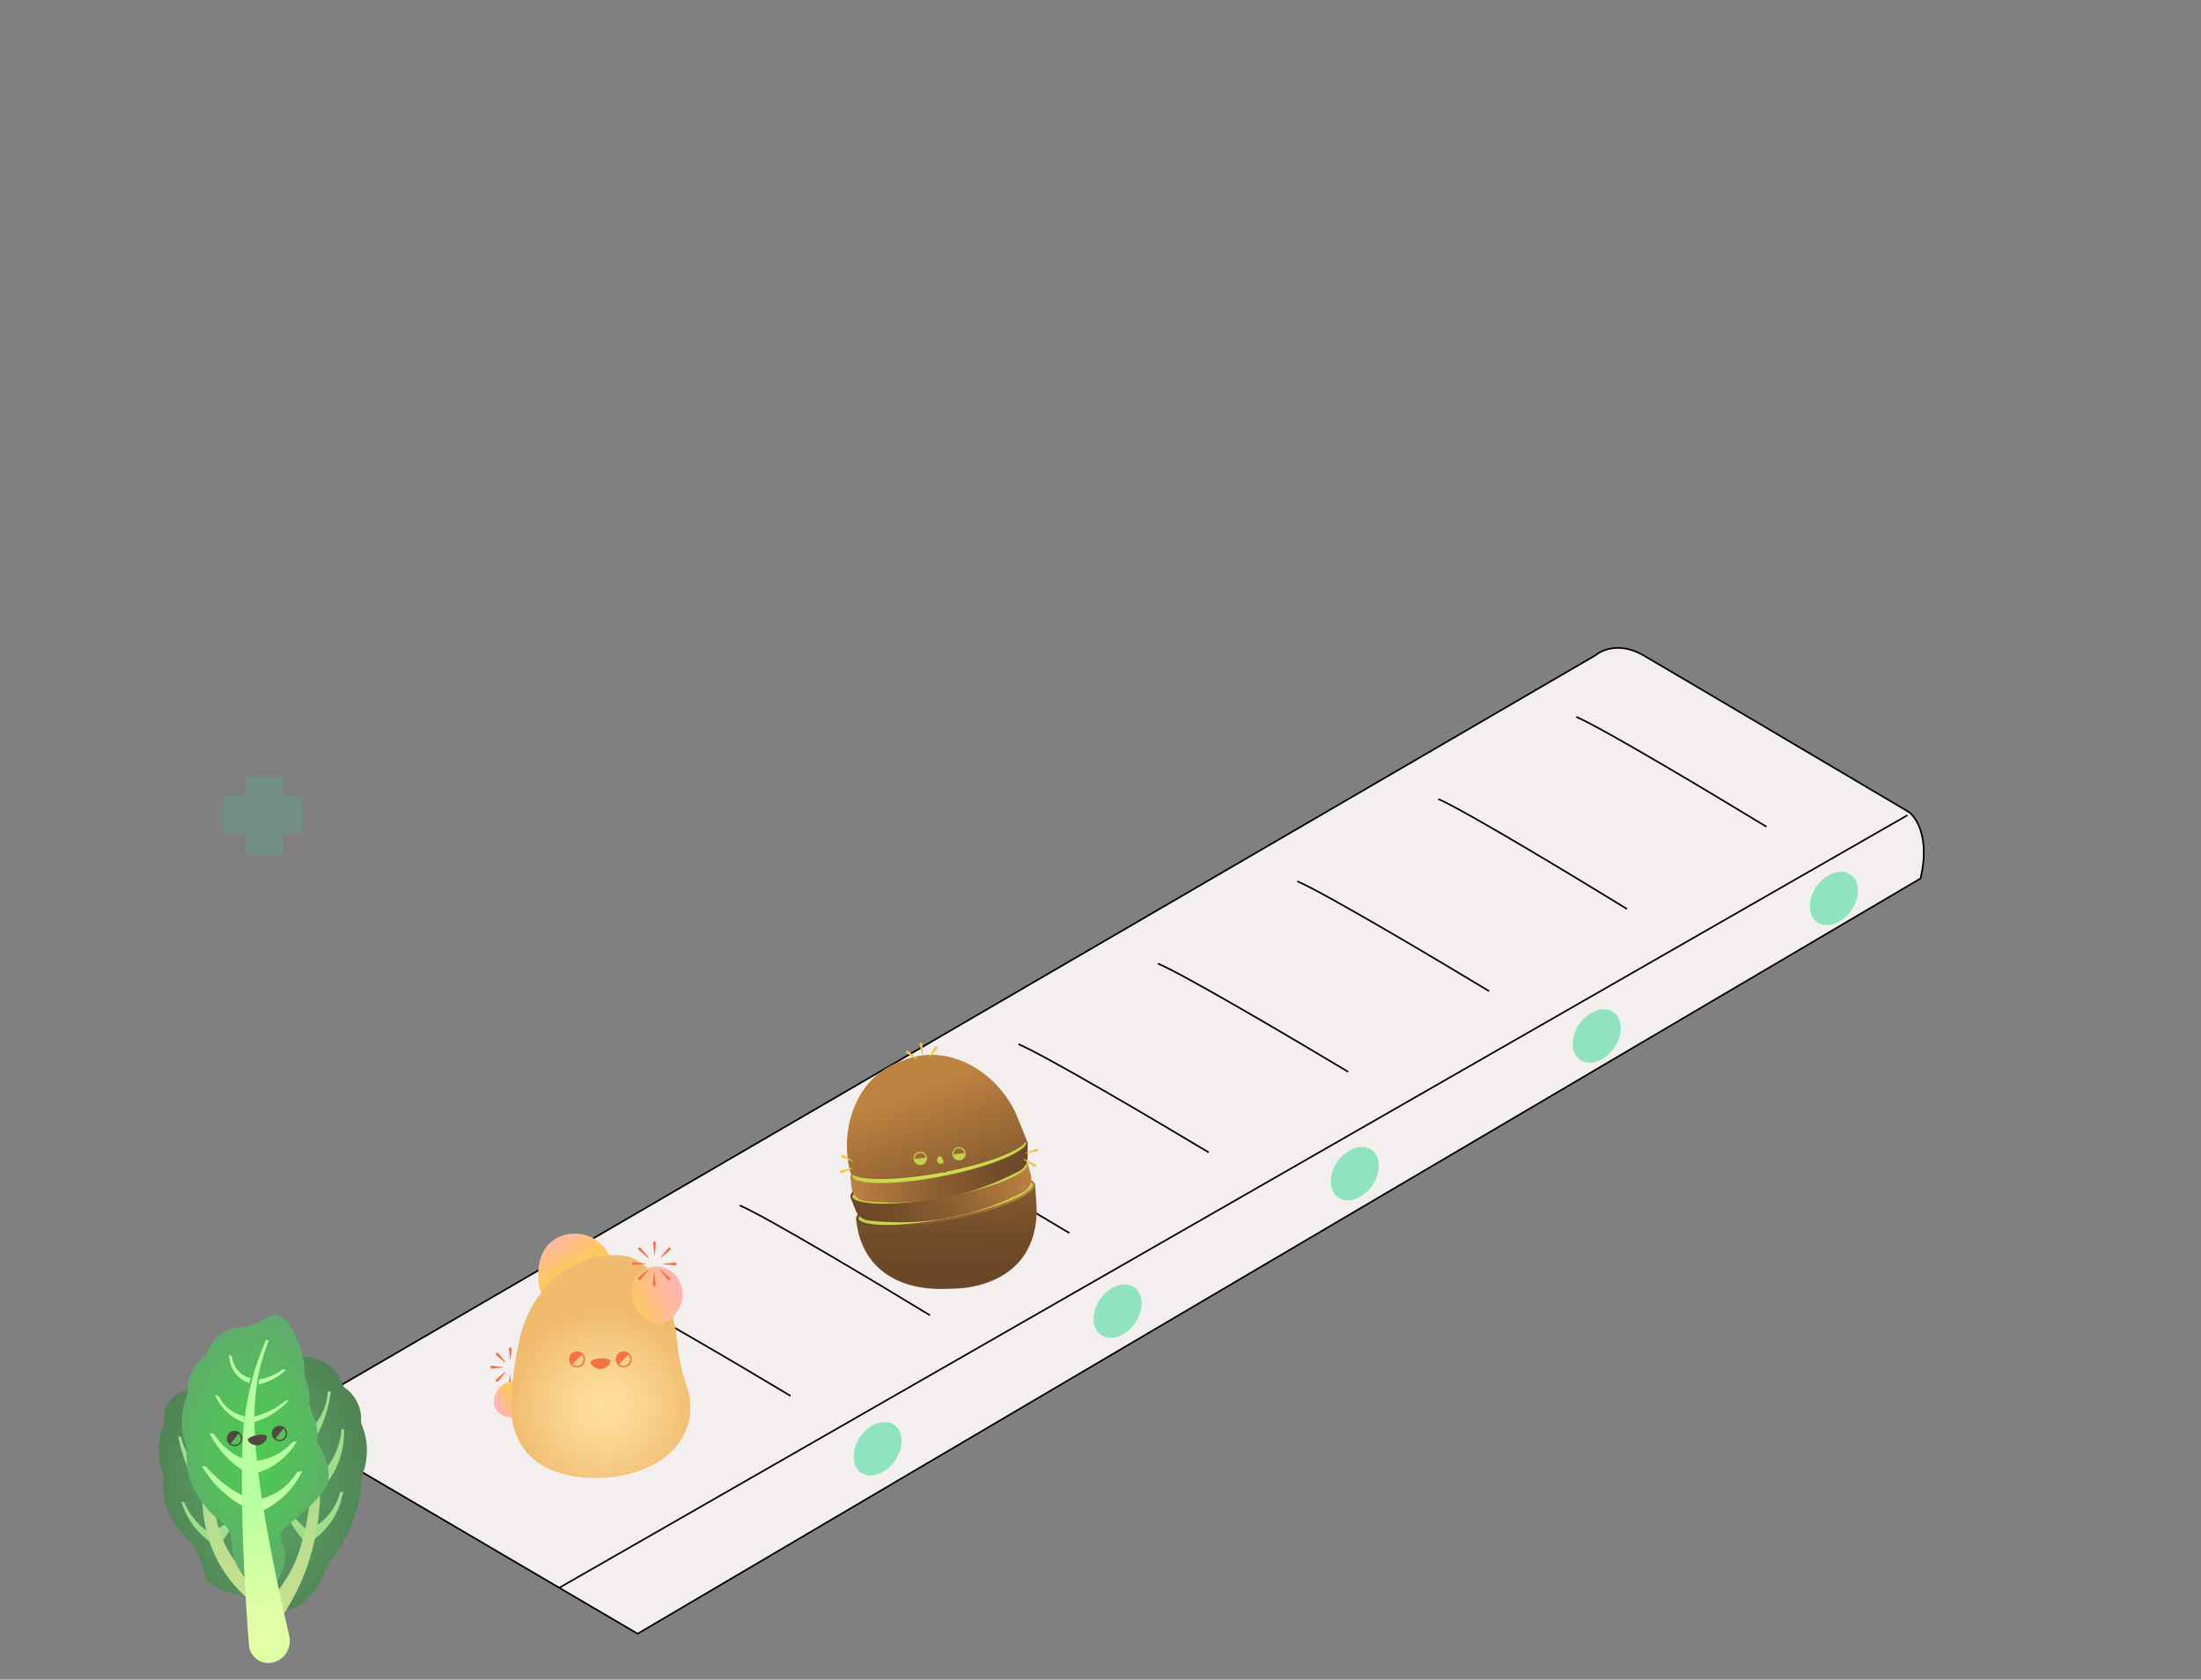 <svg width="1342" height="1024" viewBox="0 0 1342 1024" fill="none" xmlns="http://www.w3.org/2000/svg">
<rect x="0" y="0" width="1342" height="1024" fill="#808080" stroke="none"/>
<path d="M972.922 399.431L169 867.129L388.777 996L1171.01 535.542C1176.79 511.216 1168.6 498.377 1163.78 494.998C1115.58 466.487 1015.72 407.457 1001.84 399.431C987.959 391.406 976.778 396.087 972.922 399.431Z" fill="#F4EFEF" stroke="black" stroke-linejoin="round"/>
<path d="M366 785C382.24 791.859 450.1 831.858 482 851" stroke="black"/>
<path d="M451 734.857C467.24 741.82 535.1 782.425 567 801.857" stroke="black"/>
<path d="M536 685.715C552.24 692.574 620.1 732.573 652 751.715" stroke="black"/>
<path d="M621 636.57C637.24 643.429 705.1 683.428 737 702.57" stroke="black"/>
<path d="M706 587.428C722.24 594.287 790.1 634.286 822 653.428" stroke="black"/>
<path d="M791 537.285C807.38 544.248 875.825 584.853 908 604.285" stroke="black"/>
<path d="M877 487.143C893.1 494.105 960.375 534.711 992 554.143" stroke="black"/>
<path d="M961 437C977.24 443.963 1045.1 484.568 1077 504" stroke="black"/>
<path d="M341.037 967.974L1163 497" stroke="black"/>
<ellipse cx="535.093" cy="883.231" rx="17.727" ry="12.866" transform="rotate(-54.894 535.093 883.231)" fill="#8FE3C1"/>
<ellipse cx="826.042" cy="715.487" rx="17.727" ry="12.866" transform="rotate(-54.894 826.042 715.487)" fill="#8FE3C1"/>
<ellipse cx="973.554" cy="631.608" rx="17.727" ry="12.866" transform="rotate(-54.894 973.554 631.608)" fill="#8FE3C1"/>
<ellipse cx="1118.17" cy="547.729" rx="17.727" ry="12.866" transform="rotate(-54.894 1118.17 547.729)" fill="#8FE3C1"/>
<ellipse cx="681.423" cy="799.365" rx="17.727" ry="12.866" transform="rotate(-54.894 681.423 799.365)" fill="#8FE3C1"/>
<path d="M223.564 880.848C223.073 875.129 221.466 870.564 220.09 867.491C220.297 865.343 220.445 860.8 218.22 855.737C215.666 849.923 211.462 846.779 209.672 845.586C206.247 836.316 201.619 832.52 198.05 830.762C196.12 829.811 189.706 825.889 182.958 827.422C170.393 830.278 171.108 848.362 159.245 854.596C153.199 857.772 143.072 858.298 125.078 847.653C115.424 845.488 106.196 848.916 102.21 855.737C99.497 860.379 99.975 865.294 100.339 867.491C98.964 870.561 97.36 875.129 96.865 880.848C96.118 889.532 98.318 896.416 99.802 900.079C98.564 913.844 102.378 922.191 104.796 926.254C110.477 935.797 117.295 941.531 117.295 941.531C118.677 943.734 120.649 947.225 122.295 951.807C124.172 957.032 123.871 958.79 125.351 961.53C128.545 967.442 135.492 969.502 139.517 970.695C151.616 974.28 156.536 969.032 164.238 973.751C169.442 976.94 168.666 980.235 172.849 981.249C181.807 983.421 191.84 969.863 192.847 968.474C196.766 963.06 198.45 957.706 199.236 954.309C204.072 948.734 210.949 939.397 215.623 926.257C219.311 915.896 220.382 906.668 220.617 900.083C222.111 896.416 224.312 889.532 223.564 880.848Z" fill="url(#paint0_radial_5199_11316)"/>
<path d="M135.079 940.142C138.395 935.794 141.946 930.307 145.016 923.619C146.349 920.714 147.441 917.914 148.332 915.279C147.732 915.493 147.132 915.707 146.532 915.925C146.227 916.753 145.851 917.655 145.395 918.602C144.928 919.57 144.388 920.57 143.753 921.577C140.268 927.1 135.573 930.423 132.029 932.366C133.043 934.959 134.061 937.549 135.079 940.142Z" fill="url(#paint1_radial_5199_11316)"/>
<path d="M129.8 941.252C125.382 938.277 118.589 932.733 113.877 923.621C112.347 920.664 111.294 917.829 110.561 915.281C111.161 915.495 111.761 915.709 112.361 915.927C113.684 919.053 116.014 923.513 120.077 927.923C123.021 931.116 126.011 933.347 128.411 934.867C128.874 936.993 129.337 939.123 129.8 941.252Z" fill="url(#paint2_radial_5199_11316)"/>
<path d="M124.246 913.479C120.442 907.806 116.214 900.294 112.856 890.982C110.842 885.396 109.508 880.182 108.617 875.564C109.217 875.778 109.817 875.992 110.417 876.21C111.593 880.41 113.453 885.627 116.467 891.262C119.39 896.725 122.586 901.058 125.355 904.314C124.987 907.367 124.615 910.423 124.246 913.479Z" fill="url(#paint3_radial_5199_11316)"/>
<path d="M185.354 939.586C181.48 935.074 177.164 929.056 173.599 921.397C172.245 918.488 171.157 915.688 170.283 913.057C170.883 913.271 171.483 913.485 172.083 913.702C172.389 914.53 172.764 915.432 173.22 916.379C173.22 916.379 173.929 917.846 174.862 919.355C176.059 921.281 180.431 926.411 187.018 932.642C186.467 934.958 185.909 937.27 185.354 939.586Z" fill="url(#paint4_radial_5199_11316)"/>
<path d="M192.3 876.817C195.261 871.568 198.342 864.73 200.29 856.407C200.964 853.523 201.43 850.779 201.743 848.211C201.093 848.302 200.448 848.397 199.799 848.488C199.728 850.26 199.507 852.239 199.023 854.365C197.416 861.432 193.739 866.449 191.188 869.319C191.559 871.817 191.928 874.315 192.3 876.817Z" fill="url(#paint5_radial_5199_11316)"/>
<path d="M195.632 908.478C198.583 905.366 202.815 900.135 205.91 892.647C209.587 883.749 209.938 875.823 209.798 871.262C209.244 871.353 208.686 871.448 208.131 871.539C207.861 875.212 206.952 881.156 203.685 887.647C201.026 892.938 197.762 896.678 195.352 899.036C195.446 902.184 195.538 905.331 195.632 908.478Z" fill="url(#paint6_radial_5199_11316)"/>
<path d="M189.797 939.587C193.457 937.145 200.138 931.945 204.798 922.921C207.556 917.577 208.721 912.612 209.244 909.033C208.594 909.31 207.949 909.588 207.3 909.865C206.643 912.521 205.387 916.24 202.854 920.142C199.029 926.036 194.239 929.348 191.464 930.973C190.909 933.846 190.355 936.717 189.797 939.587Z" fill="url(#paint7_radial_5199_11316)"/>
<path d="M189.798 906.813C190.149 898.143 189.644 891.989 188.966 883.761C187.57 866.81 184.864 852.927 182.576 843.211C182.948 842.38 183.317 841.544 183.689 840.713C191.549 863.502 206.508 917.974 181.19 969.586C177.474 977.161 173.225 983.993 168.691 990.14C166.839 985.88 164.989 981.621 163.137 977.365C164.916 975.491 167.13 973.004 169.663 969.579C169.663 969.579 174.344 963.351 178.085 956.187C182.412 947.903 188.001 930.296 189.798 906.813Z" fill="url(#paint8_radial_5199_11316)"/>
<path d="M141.19 859.873C139.432 858.946 137.671 858.02 135.913 857.094C132.853 863.49 109.683 913.871 135.081 955.694C141.155 965.694 148.777 973.181 156.191 978.746C155.637 973.746 155.079 968.746 154.525 963.747C148.528 958.726 144.264 953.505 141.19 948.747C118.175 913.155 137.997 867.016 141.19 859.873Z" fill="url(#paint9_radial_5199_11316)"/>
<path d="M153.409 965.694C152.777 965.694 152.174 965.428 151.753 964.951C145.496 957.937 142.036 950.772 141.475 943.65C141.408 942.822 141.384 942.007 141.359 941.222C141.275 938.639 141.198 936.201 139.762 933.369C138.373 930.625 136.538 929.166 134.211 927.317C133.587 926.818 132.937 926.303 132.257 925.731C131.966 925.489 125.081 919.643 119.277 909.889C114.933 902.591 113.091 893.272 113.933 882.911C111.47 876.61 110.47 869.789 111.038 863.154C111.438 858.494 112.592 853.94 114.463 849.61C114.238 846.547 114.47 842.102 116.561 837.341C118.898 832.025 122.498 828.636 125.312 826.646C128.235 819.074 132.429 813.903 137.783 811.264C140.573 809.889 142.703 809.682 144.956 809.461C147.054 809.254 149.433 809.022 153.167 807.805C157.279 806.464 159.578 805.068 161.423 803.949C163.269 802.826 164.866 801.857 167.094 801.857C167.557 801.857 168.024 801.9 168.522 801.984C176.372 803.328 180.246 813.79 182.561 820.043C184.898 826.351 186.011 833.028 185.877 839.895C186.871 842.042 187.614 844.295 188.092 846.596C188.878 850.393 188.937 854.27 188.274 858.136C189.881 860.435 191.144 862.933 192.029 865.575C193.495 869.947 193.895 874.687 193.201 879.35C196.997 884.686 202.292 894.479 199.692 905.012C199.633 905.254 199.531 905.486 199.394 905.696C195.573 911.538 191.236 916.503 186.495 920.457C183.6 922.875 181.33 924.84 176.81 928.759C172.55 932.45 172.119 932.903 171.813 933.566C170.894 935.562 171.322 937.271 172.224 940.362C172.814 942.379 173.48 944.667 173.677 947.478C174.038 952.649 172.631 958.028 169.498 963.463C169.133 964.098 168.476 964.512 167.747 964.568L153.581 965.68C153.528 965.691 153.469 965.694 153.409 965.694Z" fill="url(#paint10_radial_5199_11316)"/>
<path d="M140.104 862.413C143.311 864.989 146.487 866.417 148.785 867.22C148.873 865.929 148.964 864.638 149.052 863.347C147.15 862.978 144.009 862.115 140.77 859.873C136.563 856.964 134.458 853.301 133.556 851.459C132.756 851.059 131.952 850.659 131.152 850.256C132.247 852.975 134.753 858.115 140.104 862.413Z" fill="url(#paint11_radial_5199_11316)"/>
<path d="M157.602 843.983C160.033 843.492 163.419 842.527 167.086 840.509C170.276 838.755 172.655 836.769 174.301 835.166C173.676 835.032 173.055 834.899 172.431 834.766C171.037 835.85 169.262 837.039 167.086 838.106C163.595 839.815 160.374 840.565 158.005 840.909C157.868 841.934 157.735 842.958 157.602 843.983Z" fill="url(#paint12_radial_5199_11316)"/>
<path d="M156.533 890.462C156.712 892.956 156.891 895.447 157.067 897.942C160.379 896.868 165.411 894.798 170.559 890.728C176.033 886.402 179.31 881.658 181.11 878.574C180.177 878.795 179.24 879.02 178.306 879.241C176.057 881.76 171.832 885.777 165.351 888.321C162.011 889.637 158.951 890.212 156.533 890.462Z" fill="url(#paint13_radial_5199_11316)"/>
<path d="M155.199 863.618C155.066 864.776 154.932 865.934 154.799 867.091C157.318 866.355 160.248 865.263 163.347 863.618C169.428 860.39 173.646 856.362 176.302 853.334C175.544 853.555 174.789 853.78 174.032 854.001C171.277 856.274 167.466 858.923 162.543 861.078C159.901 862.239 157.413 863.046 155.199 863.618Z" fill="url(#paint14_radial_5199_11316)"/>
<path d="M181.217 897.433C179.385 900.458 175.62 905.721 168.967 909.699C165.234 911.934 161.7 913.099 159.016 913.741C159.258 916.219 159.496 918.699 159.738 921.176C163.132 919.604 167.539 917.11 171.985 913.18C178.613 907.317 182.287 900.935 184.231 896.826C183.228 897.03 182.221 897.233 181.217 897.433Z" fill="url(#paint15_radial_5199_11316)"/>
<path d="M144.111 837.973C147.027 841.331 150.49 842.667 152.125 843.183C152.392 842.204 152.658 841.225 152.925 840.247C151.532 839.92 148.535 839.015 145.848 836.373C142.153 832.745 141.563 828.317 141.44 827.022C140.907 826.577 140.37 826.131 139.837 825.686C139.791 827.138 139.773 832.98 144.111 837.973Z" fill="url(#paint16_radial_5199_11316)"/>
<path d="M151.191 898.342C150.833 895.58 150.479 892.823 150.121 890.061C147.721 889.205 144.84 887.91 141.84 885.921C135.903 881.984 132.323 877.199 130.351 874.034C129.506 873.988 128.66 873.946 127.814 873.9C130.067 878.29 133.871 884.377 140.103 890.195C144.036 893.865 147.931 896.486 151.191 898.342Z" fill="url(#paint17_radial_5199_11316)"/>
<path d="M153.195 914.233C149.598 912.717 145.482 910.654 141.173 907.822C134.19 903.23 129.085 898.184 125.544 894.065C124.744 894.019 123.941 893.977 123.141 893.932C125.962 898.703 130.811 905.549 138.636 911.829C144.149 916.254 149.514 919.089 153.728 920.91C153.549 918.685 153.374 916.461 153.195 914.233Z" fill="url(#paint18_radial_5199_11316)"/>
<path d="M155.08 865.709C154.936 849.769 158.006 836.106 158.006 836.106C159.841 827.934 162.196 821.45 163.884 817.275L162.28 816.875C160.648 820.513 158.294 826.127 156.002 833.169C156.002 833.169 151.199 847.934 148.971 865.435C146.725 883.066 146.532 934.057 151.774 1002.82C152.276 1009.38 158.003 1014.41 164.554 1013.81C164.729 1013.79 164.905 1013.77 165.08 1013.75C165.256 1013.73 165.435 1013.7 165.607 1013.68C173.221 1012.43 178.099 1004.86 176.355 997.34C157.269 915.146 155.213 880.659 155.08 865.709Z" fill="url(#paint19_radial_5199_11316)"/>
<path d="M151.118 877.704C150.963 879.22 154.869 882.114 158.585 880.851C161.367 879.904 163.315 876.876 162.62 875.616C161.399 873.409 151.356 875.381 151.118 877.704Z" fill="#534741"/>
<path d="M145.98 873.321C143.948 871.697 140.983 872.03 139.359 874.062C137.734 876.093 138.067 879.058 140.099 880.682C142.131 882.307 145.096 881.974 146.72 879.942C148.345 877.911 148.015 874.946 145.98 873.321ZM146.043 879.402C144.717 881.061 142.299 881.328 140.643 880.005L145.44 874.002C147.099 875.325 147.37 877.742 146.043 879.402Z" fill="#534741"/>
<path d="M173.373 870.263C171.341 868.638 168.376 868.972 166.751 871.003C165.126 873.035 165.46 875.999 167.491 877.624C169.523 879.248 172.488 878.915 174.113 876.884C175.738 874.849 175.404 871.887 173.373 870.263ZM173.436 876.34C172.109 877.999 169.692 878.266 168.035 876.943L172.832 870.94C174.488 872.266 174.759 874.684 173.436 876.34Z" fill="#534741"/>
<path d="M312.027 822.458L311.273 829.027C311.266 829.09 311.207 829.139 311.144 829.128C311.088 829.121 311.046 829.079 311.043 829.027L310.285 822.454C310.229 821.97 310.575 821.531 311.057 821.475C311.539 821.419 311.975 821.766 312.031 822.251C312.034 822.321 312.034 822.391 312.027 822.458Z" fill="#F37343"/>
<path d="M319.709 826.253L314.574 830.382C314.511 830.431 314.42 830.42 314.371 830.361C314.329 830.308 314.329 830.231 314.371 830.178L318.477 825.013C318.781 824.631 319.332 824.571 319.713 824.876C320.093 825.182 320.153 825.737 319.849 826.119C319.804 826.165 319.755 826.214 319.709 826.253Z" fill="#F37343"/>
<path d="M303.838 825.009L308.035 830.083C308.132 830.199 308.115 830.374 308 830.469C307.898 830.553 307.748 830.553 307.651 830.469L302.606 826.249C302.232 825.936 302.183 825.382 302.49 825.006C302.801 824.63 303.353 824.581 303.726 824.89C303.768 824.932 303.807 824.971 303.838 825.009Z" fill="#F37343"/>
<path d="M299.98 832.646L306.516 833.408C306.578 833.415 306.627 833.474 306.617 833.538C306.61 833.594 306.568 833.636 306.516 833.639L299.98 834.401C299.498 834.458 299.062 834.11 299.006 833.625C298.95 833.141 299.296 832.702 299.777 832.646C299.844 832.639 299.914 832.639 299.98 832.646Z" fill="#F37343"/>
<path d="M302.517 840.882L307.562 836.662C307.677 836.563 307.852 836.581 307.946 836.697C308.03 836.799 308.03 836.95 307.946 837.048L303.75 842.121C303.439 842.497 302.887 842.546 302.514 842.237C302.14 841.924 302.091 841.37 302.399 840.994C302.437 840.955 302.479 840.913 302.517 840.882Z" fill="#F37343"/>
<path d="M310.111 844.766L310.868 838.193C310.875 838.13 310.935 838.081 310.997 838.091C311.053 838.098 311.095 838.14 311.099 838.193L311.856 844.766C311.912 845.25 311.567 845.689 311.085 845.745C310.603 845.801 310.167 845.454 310.111 844.969C310.104 844.899 310.104 844.829 310.111 844.766Z" fill="#F37343"/>
<path d="M318.303 842.21L314.107 837.137C314.009 837.021 314.026 836.845 314.141 836.751C314.243 836.666 314.393 836.666 314.491 836.751L319.535 840.971C319.909 841.283 319.958 841.838 319.651 842.214C319.34 842.589 318.788 842.639 318.415 842.33C318.376 842.291 318.334 842.249 318.303 842.21Z" fill="#F37343"/>
<path d="M322.164 834.574L315.628 833.812C315.565 833.805 315.516 833.745 315.527 833.682C315.534 833.626 315.576 833.584 315.628 833.58L322.164 832.818C322.645 832.762 323.082 833.11 323.138 833.594C323.194 834.079 322.848 834.518 322.366 834.574C322.296 834.584 322.227 834.581 322.164 834.574Z" fill="#F37343"/>
<path d="M319.921 862.43C320.343 861.521 322.927 855.689 320.148 849.398C318.151 844.883 314.541 842.723 313.295 842.053C312.136 842.116 308.03 842.474 304.797 845.76C302.105 848.495 299.787 853.502 301.801 858.098C304.364 863.94 311.786 864.228 312.802 864.252C316.081 864.326 318.615 863.157 319.921 862.43Z" fill="url(#paint20_linear_5199_11316)"/>
<path d="M330.595 790.027C329.457 787.275 327.875 782.426 328.151 776.335C328.315 772.704 328.748 763.211 336.181 757.025C343.369 751.038 354.297 750.487 362.365 755.269C369.096 759.261 371.708 765.7 372.49 767.908C369.519 771.763 364.467 777.314 356.779 781.952C346.138 788.377 335.964 789.715 330.595 790.027Z" fill="url(#paint21_linear_5199_11316)"/>
<path d="M384.786 898.223C368.803 902.668 348.627 902.068 334.068 895.193C316.333 886.82 311.375 870.224 311.438 855.569C312.245 840.813 314.381 826.197 317.935 811.669C322.558 796.962 330.944 782.658 347.133 773.038C357.491 766.884 369.941 763.194 383.106 766.122C394.24 769.668 400.039 778.252 403.928 786.253C408.858 796.396 411.857 806.757 412.761 817.557C413.592 826.752 415.488 835.697 418.49 844.636C426.67 866.66 414.702 890.127 384.786 898.223Z" fill="url(#paint22_radial_5199_11316)"/>
<path d="M402.165 807.582C400.556 807.273 393.901 805.802 389.247 799.507C383.574 791.832 385.463 783.192 385.756 781.953C388.825 775.24 395.72 771.332 402.539 772.277C409.954 773.302 414.426 779.678 415.781 785.112C418.089 794.36 411.522 801.445 410.593 802.414C407.528 805.609 404.068 806.985 402.165 807.582Z" fill="url(#paint23_linear_5199_11316)"/>
<path d="M360.054 830.371C359.722 831.916 363.392 835.35 367.344 834.472C370.301 833.815 372.647 830.919 372.074 829.543C371.076 827.131 360.56 828.005 360.054 830.371Z" fill="#F37343"/>
<path d="M355.291 825.266C353.395 823.359 350.32 823.359 348.424 825.266C346.528 827.172 346.528 830.265 348.424 832.172C350.32 834.078 353.395 834.078 355.291 832.172C357.19 830.265 357.19 827.172 355.291 825.266ZM354.659 831.536C353.113 833.092 350.606 833.092 349.059 831.536L354.659 825.905C356.206 827.457 356.206 829.977 354.659 831.536Z" fill="#F37343"/>
<path d="M383.703 825.266C381.807 823.359 378.732 823.359 376.836 825.266C374.94 827.172 374.94 830.265 376.836 832.172C378.732 834.078 381.807 834.078 383.703 832.172C385.599 830.265 385.599 827.172 383.703 825.266ZM383.068 831.536C381.521 833.092 379.014 833.092 377.468 831.536L383.068 825.905C384.618 827.457 384.618 829.977 383.068 831.536Z" fill="#F37343"/>
<path d="M399.931 757.818L399.174 765.292C399.167 765.356 399.111 765.405 399.045 765.398C398.989 765.391 398.947 765.349 398.94 765.292L398.182 757.818C398.133 757.333 398.483 756.901 398.968 756.852C399.45 756.803 399.879 757.154 399.928 757.642C399.938 757.695 399.938 757.758 399.931 757.818Z" fill="#F37343"/>
<path d="M408.702 762.048L402.931 766.812C402.868 766.861 402.777 766.854 402.728 766.791C402.683 766.738 402.686 766.661 402.728 766.609L407.466 760.805C407.773 760.429 408.325 760.373 408.702 760.682C409.075 760.991 409.131 761.546 408.824 761.925C408.785 761.971 408.743 762.013 408.702 762.048Z" fill="#F37343"/>
<path d="M390.654 760.806L395.486 766.518C395.584 766.634 395.57 766.806 395.455 766.905C395.35 766.992 395.2 766.989 395.102 766.905L389.422 762.046C389.052 761.73 389.01 761.175 389.321 760.803C389.631 760.431 390.187 760.388 390.557 760.701C390.588 760.736 390.623 760.775 390.654 760.806Z" fill="#F37343"/>
<path d="M386.346 769.526L393.778 770.288C393.841 770.295 393.89 770.351 393.883 770.418C393.876 770.474 393.834 770.516 393.778 770.523L386.346 771.285C385.864 771.334 385.434 770.983 385.385 770.495C385.337 770.011 385.686 769.579 386.171 769.53C386.227 769.519 386.29 769.519 386.346 769.526Z" fill="#F37343"/>
<path d="M389.32 778.858L395 773.999C395.116 773.901 395.287 773.915 395.384 774.031C395.472 774.136 395.468 774.287 395.384 774.385L390.552 780.097C390.238 780.47 389.687 780.512 389.317 780.199C388.946 779.883 388.905 779.329 389.215 778.956C389.25 778.921 389.285 778.886 389.32 778.858Z" fill="#F37343"/>
<path d="M397.991 783.188L398.748 775.713C398.755 775.65 398.811 775.601 398.877 775.608C398.933 775.615 398.975 775.657 398.982 775.713L399.74 783.188C399.789 783.673 399.439 784.105 398.954 784.154C398.472 784.203 398.043 783.852 397.994 783.364C397.987 783.308 397.987 783.244 397.991 783.188Z" fill="#F37343"/>
<path d="M407.27 780.196L402.438 774.484C402.34 774.368 402.354 774.196 402.47 774.098C402.574 774.01 402.724 774.013 402.822 774.098L408.506 778.957C408.876 779.273 408.918 779.828 408.607 780.2C408.296 780.572 407.741 780.614 407.371 780.302C407.336 780.266 407.301 780.231 407.27 780.196Z" fill="#F37343"/>
<path d="M411.577 771.478L404.144 770.717C404.082 770.71 404.033 770.653 404.04 770.587C404.047 770.53 404.089 770.488 404.144 770.481L411.577 769.719C412.059 769.67 412.489 770.021 412.537 770.509C412.586 770.994 412.237 771.426 411.752 771.475C411.696 771.485 411.633 771.482 411.577 771.478Z" fill="#F37343"/>
<path d="M631.942 734.779C632.75 748.575 628.849 762.588 618.548 772.158C608.35 781.635 593.864 785.507 580.255 785.675C578.621 785.705 577.804 785.727 576.171 785.785C562.516 786.224 547.968 783.309 537.209 774.338C527.903 766.578 522.991 755.06 522.012 743.147L631.117 721.693C631.392 726.057 631.667 730.418 631.942 734.779Z" fill="url(#paint24_linear_5199_11316)"/>
<path d="M630.988 721.86C632.227 728.149 608.848 738.049 578.772 743.971C548.697 749.889 523.311 749.591 522.072 743.298C520.833 737.009 544.213 727.109 574.288 721.187C604.363 715.265 629.75 715.567 630.988 721.86Z" fill="url(#paint25_linear_5199_11316)"/>
<path d="M544.02 746.769C528.45 747.187 523.767 744.614 523.454 743.026C523.129 741.368 526.477 737.85 536.989 733.4C546.765 729.261 560.107 725.416 574.564 722.569C586.912 720.14 599.156 718.654 609.043 718.389C624.614 717.971 629.297 720.544 629.61 722.132C629.935 723.79 626.587 727.307 616.075 731.757C606.299 735.897 592.957 739.742 578.5 742.589C566.152 745.018 553.904 746.504 544.02 746.769Z" fill="url(#paint26_radial_5199_11316)"/>
<path d="M567.604 730.696C566.86 731.225 563.585 733.547 564.072 735.068C565.117 738.338 582.833 735.589 588.306 731.394C588.935 730.91 590.589 729.645 590.278 728.646C590.043 727.891 588.787 727.612 587.867 727.448C581.778 726.369 575.607 727.832 573.356 728.416C569.949 729.3 568.685 729.93 567.604 730.696Z" fill="#FFE6CC"/>
<path d="M556.981 734.792C557.29 734.145 560.714 734.667 560.726 735.116C560.737 735.505 558.191 736.349 557.246 735.409C557.203 735.365 556.868 735.03 556.981 734.792Z" fill="#063B01"/>
<path d="M578.887 740.036C579.243 740.353 579.93 740.457 580.305 740.184C581.165 739.55 580.305 736.924 579.666 736.91C579.059 736.898 577.978 739.229 578.887 740.036Z" fill="#063B01"/>
<path d="M564.707 740.247C564.847 740.601 566.427 740.661 567.499 739.829C568.231 739.258 568.745 738.258 568.486 738.016C567.986 737.553 564.474 739.657 564.707 740.247Z" fill="#063B01"/>
<path d="M593.733 734.639C592.576 735.315 590.14 733.721 590.295 733.222C590.398 732.89 591.668 733.003 593.092 733.133C593.873 733.203 594.177 733.293 594.285 733.512C594.455 733.844 594.14 734.4 593.733 734.639Z" fill="#063B01"/>
<path d="M575.575 725.472C575.243 725.27 574.168 725.748 574.137 726.18C574.129 726.272 574.213 726.392 574.378 726.633C574.652 727.033 574.787 727.229 574.896 727.234C575.303 727.24 576.013 725.737 575.575 725.472Z" fill="#063B01"/>
<path d="M565.373 728.387C564.749 728.411 564.175 728.861 564.235 729.109C564.345 729.541 566.519 729.626 566.662 729.219C566.75 728.968 566.134 728.356 565.373 728.387Z" fill="#063B01"/>
<path d="M594.826 725.693C594.826 725.402 593.691 724.969 592.683 725.312C591.991 725.548 591.341 726.152 591.459 726.391C591.693 726.851 594.833 726.181 594.826 725.693Z" fill="#063B01"/>
<path d="M560.356 731.291C560.238 731.056 560.586 730.58 561.012 730.375C562.086 729.866 563.746 731.042 563.645 731.343C563.623 731.41 563.517 731.406 562.006 731.429C560.725 731.446 560.438 731.457 560.356 731.291Z" fill="#A2C71E"/>
<path d="M583.729 724.307C584.08 723.821 584.79 723.598 584.977 723.779C585.309 724.097 584.237 725.883 583.793 725.779C583.521 725.72 583.299 724.901 583.729 724.307Z" fill="#063B01"/>
<path d="M591.038 723.781C591.02 723.522 590.469 723.266 589.989 723.29C588.787 723.346 587.955 725.148 588.196 725.362C588.25 725.41 588.34 725.355 589.669 724.67C590.793 724.089 591.049 723.963 591.038 723.781Z" fill="#A2C71E"/>
<path d="M570.998 740.443C571.316 740.891 573.01 740.761 573.742 739.801C574.437 738.888 574.107 737.437 573.595 737.296C573.298 737.213 572.946 737.58 572.407 738.139C571.854 738.715 570.659 739.961 570.998 740.443Z" fill="#A2C71E"/>
<path d="M559.768 738.156C559.737 738.434 560.049 738.685 560.269 738.792C561.449 739.353 563.67 737.497 563.469 737.085C563.253 736.631 559.864 737.29 559.768 738.156Z" fill="#A2C71E"/>
<path d="M580.502 724.736C580.346 724.533 579.803 724.446 579.462 724.56C578.61 724.85 578.986 726.443 579.284 726.562C579.352 726.588 579.385 726.527 579.988 725.715C580.492 725.028 580.611 724.877 580.502 724.736Z" fill="#A2C71E"/>
<path d="M587.377 737.12C587.35 737.552 586.245 738.073 585.364 737.802C584.281 737.466 583.825 736.015 584.16 735.704C584.359 735.52 584.848 735.717 585.682 736.056C586.611 736.428 587.399 736.747 587.377 737.12Z" fill="#A2C71E"/>
<path d="M570.212 726.594C569.907 726.582 569.4 726.669 569.326 726.909C569.191 727.352 570.525 728.309 570.995 728.047C571.261 727.9 571.313 727.333 571.047 726.968C570.785 726.621 570.332 726.598 570.212 726.594Z" fill="#A2C71E"/>
<path d="M595.801 728.126C596.009 728.324 595.932 728.705 595.829 728.918C595.284 730.055 592.323 729.928 592.206 729.485C592.073 729.008 595.152 727.508 595.801 728.126Z" fill="#A2C71E"/>
<path d="M570.61 708.56C540.699 714.015 517.386 723.555 518.539 729.86C518.582 730.102 518.667 730.336 518.783 730.562C519.797 733.09 520.812 735.621 521.826 738.148C523.121 741.379 526.072 743.652 529.529 744.069C541.889 745.555 558.993 746.156 578.78 742.425C597.648 738.867 612.817 732.528 623.72 726.831C627.697 724.754 629.664 720.159 628.448 715.84C627.922 713.968 627.397 712.098 626.867 710.227C626.863 710.184 626.858 710.141 626.851 710.099C625.696 703.791 600.519 703.101 570.61 708.56Z" fill="url(#paint27_linear_5199_11316)"/>
<path d="M608.408 721.387C623.05 716.075 626.466 711.967 626.176 710.374C625.871 708.713 621.468 706.665 610.057 706.372C599.444 706.099 585.62 707.405 571.125 710.049C558.745 712.309 546.807 715.408 537.509 718.781C522.866 724.093 519.45 728.202 519.741 729.794C520.045 731.456 524.448 733.504 535.859 733.797C546.472 734.069 560.296 732.763 574.791 730.12C587.172 727.86 599.11 724.76 608.408 721.387Z" fill="url(#paint28_radial_5199_11316)"/>
<path d="M580.573 715.064C581.459 715.284 585.356 716.246 585.46 717.839C585.684 721.265 568.193 725.193 561.563 723.292C560.801 723.073 558.799 722.5 558.722 721.457C558.664 720.669 559.731 719.95 560.527 719.459C565.798 716.226 572.077 715.329 574.385 715.048C577.88 714.623 579.286 714.747 580.573 715.064Z" fill="#FFE6CC"/>
<path d="M591.963 714.985C591.438 714.496 588.443 716.235 588.596 716.657C588.729 717.023 591.406 716.876 591.941 715.656C591.965 715.599 592.155 715.165 591.963 714.985Z" fill="#063B01"/>
<path d="M573.492 727.885C573.277 728.31 572.672 728.66 572.226 728.542C571.194 728.267 571.033 725.509 571.622 725.262C572.186 725.027 574.043 726.801 573.492 727.885Z" fill="#063B01"/>
<path d="M586.767 722.89C586.767 723.27 585.318 723.904 584.015 723.522C583.125 723.26 582.281 722.517 582.434 722.197C582.729 721.582 586.768 722.255 586.767 722.89Z" fill="#063B01"/>
<path d="M557.702 728.297C559.027 728.503 560.71 726.128 560.383 725.72C560.165 725.448 559.025 726.019 557.747 726.661C557.046 727.013 556.796 727.208 556.776 727.45C556.742 727.821 557.235 728.224 557.702 728.297Z" fill="#063B01"/>
<path d="M571.243 713.122C571.478 712.812 572.653 712.864 572.84 713.255C572.881 713.337 572.847 713.48 572.782 713.765C572.674 714.237 572.62 714.469 572.52 714.513C572.147 714.667 570.932 713.529 571.243 713.122Z" fill="#063B01"/>
<path d="M581.808 712.098C582.397 711.892 583.096 712.101 583.131 712.353C583.187 712.795 581.195 713.671 580.913 713.344C580.736 713.144 581.089 712.348 581.808 712.098Z" fill="#063B01"/>
<path d="M553.408 720.373C553.302 720.102 554.2 719.284 555.263 719.234C555.994 719.2 556.82 719.523 556.797 719.789C556.752 720.302 553.584 720.828 553.408 720.373Z" fill="#063B01"/>
<path d="M587.538 712.962C587.562 712.7 587.063 712.385 586.592 712.35C585.406 712.269 584.292 713.972 584.496 714.215C584.542 714.269 584.639 714.227 586.054 713.695C587.248 713.243 587.519 713.148 587.538 712.962Z" fill="#A2C71E"/>
<path d="M563.23 715.02C562.724 714.696 561.982 714.749 561.874 714.986C561.682 715.403 563.333 716.673 563.709 716.413C563.937 716.26 563.847 715.416 563.23 715.02Z" fill="#063B01"/>
<path d="M556.238 717.207C556.159 716.959 556.578 716.52 557.034 716.366C558.173 715.979 559.607 717.35 559.461 717.638C559.429 717.702 559.325 717.684 557.838 717.533C556.575 717.406 556.29 717.382 556.238 717.207Z" fill="#A2C71E"/>
<path d="M580.983 725.377C580.851 725.91 579.227 726.41 578.194 725.785C577.214 725.192 576.989 723.718 577.415 723.4C577.661 723.213 578.122 723.427 578.829 723.749C579.557 724.081 581.125 724.803 580.983 725.377Z" fill="#A2C71E"/>
<path d="M590.596 719.135C590.727 719.383 590.528 719.731 590.362 719.91C589.47 720.865 586.724 719.951 586.76 719.494C586.794 718.992 590.189 718.365 590.596 719.135Z" fill="#A2C71E"/>
<path d="M566.392 714.238C566.463 713.992 566.936 713.713 567.295 713.694C568.194 713.652 568.427 715.272 568.193 715.491C568.14 715.541 568.087 715.496 567.228 714.961C566.507 714.506 566.342 714.41 566.392 714.238Z" fill="#A2C71E"/>
<path d="M564.523 728.28C564.707 728.673 565.926 728.753 566.646 728.178C567.531 727.469 567.424 725.952 566.998 725.786C566.746 725.687 566.363 726.05 565.711 726.67C564.983 727.356 564.367 727.942 564.523 728.28Z" fill="#A2C71E"/>
<path d="M576.648 712.2C576.928 712.077 577.431 711.972 577.588 712.169C577.876 712.531 576.985 713.91 576.451 713.839C576.15 713.799 575.894 713.291 576.008 712.854C576.121 712.436 576.538 712.248 576.648 712.2Z" fill="#A2C71E"/>
<path d="M553.397 722.994C553.275 723.255 553.486 723.581 553.66 723.742C554.584 724.601 557.293 723.398 557.24 722.943C557.185 722.452 553.774 722.182 553.397 722.994Z" fill="#A2C71E"/>
<path d="M570.335 695.85C600.166 689.977 625.353 690.319 626.592 696.609C626.64 696.85 626.647 697.099 626.622 697.352C626.604 700.075 626.586 702.802 626.567 705.525C626.545 709.006 624.631 712.201 621.566 713.855C610.609 719.763 594.912 726.583 575.133 730.356C556.272 733.952 539.835 733.607 527.604 732.296C523.142 731.819 519.63 728.264 519.18 723.8C518.985 721.864 518.789 719.933 518.597 717.998C518.585 717.956 518.573 717.914 518.565 717.872C517.323 711.58 540.503 701.72 570.335 695.85Z" fill="url(#paint29_linear_5199_11316)"/>
<path d="M631.939 700.429L625.038 702.818C624.979 702.837 624.946 702.904 624.969 702.963C624.987 703.015 625.037 703.046 625.09 703.037L632.327 702.071C632.795 702.01 633.128 701.583 633.066 701.118C633.005 700.653 632.575 700.328 632.106 700.39C632.05 700.398 631.991 700.414 631.939 700.429Z" fill="#F3C344"/>
<path d="M631.177 709.826L624.697 706.568C624.566 706.502 624.406 706.555 624.339 706.683C624.279 706.801 624.314 706.94 624.418 707.014L630.279 711.264C630.658 711.538 631.197 711.457 631.474 711.078C631.755 710.702 631.674 710.171 631.295 709.897C631.259 709.87 631.216 709.846 631.177 709.826Z" fill="#F3C344"/>
<path d="M540.276 721.238C524.705 721.655 520.023 719.083 519.71 717.495C519.385 715.837 522.732 712.319 533.244 707.869C543.021 703.73 556.363 699.885 570.819 697.038C583.168 694.608 595.412 693.122 605.299 692.857C620.87 692.44 625.553 695.013 625.866 696.601C626.191 698.258 622.843 701.776 612.331 706.226C602.555 710.365 589.212 714.211 574.756 717.058C562.407 719.487 550.16 720.973 540.276 721.238Z" fill="url(#paint30_radial_5199_11316)"/>
<path d="M563.858 705.163C563.114 705.691 559.839 708.014 560.326 709.534C561.371 712.805 579.086 710.056 584.56 705.86C585.189 705.377 586.843 704.112 586.532 703.113C586.297 702.358 585.041 702.079 584.121 701.914C578.032 700.836 571.861 702.299 569.61 702.882C566.203 703.767 564.939 704.397 563.858 705.163Z" fill="#FFE6CC"/>
<path d="M553.235 709.262C553.544 708.616 556.968 709.138 556.98 709.587C556.99 709.976 554.445 710.819 553.5 709.88C553.457 709.832 553.122 709.497 553.235 709.262Z" fill="#063B01"/>
<path d="M575.143 714.503C575.499 714.819 576.186 714.924 576.561 714.651C577.421 714.017 576.561 711.391 575.922 711.377C575.315 711.365 574.234 713.695 575.143 714.503Z" fill="#063B01"/>
<path d="M560.963 714.718C561.102 715.072 562.683 715.132 563.755 714.299C564.487 713.729 565.001 712.729 564.742 712.487C564.242 712.023 560.73 714.128 560.963 714.718Z" fill="#063B01"/>
<path d="M589.987 709.105C588.829 709.782 586.394 708.188 586.549 707.689C586.652 707.356 587.922 707.47 589.346 707.6C590.127 707.67 590.431 707.76 590.539 707.978C590.709 708.311 590.394 708.87 589.987 709.105Z" fill="#063B01"/>
<path d="M571.83 699.942C571.499 699.741 570.424 700.219 570.393 700.651C570.385 700.742 570.469 700.863 570.634 701.104C570.907 701.504 571.042 701.7 571.151 701.704C571.559 701.711 572.269 700.204 571.83 699.942Z" fill="#063B01"/>
<path d="M561.627 702.856C561.003 702.879 560.429 703.33 560.489 703.577C560.598 704.01 562.773 704.095 562.916 703.688C563.004 703.436 562.388 702.825 561.627 702.856Z" fill="#063B01"/>
<path d="M591.08 700.16C591.08 699.869 589.945 699.436 588.937 699.779C588.245 700.015 587.595 700.618 587.713 700.857C587.947 701.318 591.086 700.648 591.08 700.16Z" fill="#063B01"/>
<path d="M556.61 705.758C556.492 705.522 556.84 705.046 557.266 704.842C558.34 704.332 560 705.509 559.899 705.81C559.876 705.877 559.771 705.873 558.259 705.896C556.979 705.913 556.692 705.924 556.61 705.758Z" fill="#A2C71E"/>
<path d="M579.98 698.776C580.332 698.29 581.042 698.067 581.229 698.248C581.56 698.566 580.489 700.352 580.044 700.248C579.776 700.185 579.554 699.367 579.98 698.776Z" fill="#063B01"/>
<path d="M587.293 698.248C587.276 697.988 586.725 697.733 586.245 697.756C585.043 697.813 584.211 699.614 584.452 699.829C584.506 699.877 584.595 699.822 585.924 699.137C587.049 698.556 587.305 698.43 587.293 698.248Z" fill="#A2C71E"/>
<path d="M567.252 714.91C567.57 715.357 569.264 715.228 569.996 714.268C570.691 713.355 570.361 711.904 569.849 711.763C569.552 711.68 569.2 712.047 568.661 712.606C568.108 713.185 566.913 714.428 567.252 714.91Z" fill="#A2C71E"/>
<path d="M556.022 712.622C555.991 712.9 556.303 713.152 556.523 713.258C557.703 713.819 559.924 711.963 559.723 711.551C559.507 711.097 556.118 711.76 556.022 712.622Z" fill="#A2C71E"/>
<path d="M576.758 699.203C576.602 699 576.059 698.913 575.718 699.027C574.866 699.317 575.242 700.91 575.54 701.028C575.608 701.055 575.641 700.994 576.244 700.182C576.748 699.498 576.867 699.344 576.758 699.203Z" fill="#A2C71E"/>
<path d="M583.633 711.587C583.606 712.019 582.501 712.54 581.62 712.269C580.537 711.933 580.081 710.482 580.416 710.171C580.615 709.987 581.104 710.184 581.938 710.523C582.867 710.895 583.655 711.214 583.633 711.587Z" fill="#A2C71E"/>
<path d="M566.466 701.061C566.161 701.048 565.654 701.136 565.58 701.376C565.444 701.818 566.779 702.776 567.249 702.514C567.515 702.366 567.567 701.8 567.301 701.435C567.039 701.088 566.586 701.068 566.466 701.061Z" fill="#A2C71E"/>
<path d="M592.054 702.593C592.263 702.791 592.186 703.172 592.083 703.386C591.538 704.523 588.577 704.395 588.459 703.953C588.327 703.476 591.406 701.979 592.054 702.593Z" fill="#A2C71E"/>
<path d="M625.914 694.789C624.109 690.348 622.299 685.904 620.495 681.463C610.023 655.262 580.238 635.449 552.25 645.913C550.87 646.417 550.181 646.668 548.801 647.173C521.931 656.753 511.592 688.492 518.439 714.654L518.498 714.643C518.501 714.661 518.504 714.679 518.507 714.696C518.825 716.447 523.311 718.58 534.897 718.823C545.561 719.047 559.449 717.672 574.007 714.95C586.364 712.641 598.299 709.496 607.613 706.095C621.275 701.106 625.913 696.944 625.777 694.813L625.914 694.789Z" fill="url(#paint31_linear_5199_11316)"/>
<path d="M512.87 713.495L520.014 711.977C520.077 711.965 520.136 712.003 520.151 712.065C520.164 712.12 520.134 712.172 520.086 712.193L513.396 715.121C512.961 715.31 512.456 715.114 512.267 714.679C512.079 714.243 512.275 713.739 512.71 713.55C512.757 713.525 512.815 713.508 512.87 713.495Z" fill="#F3C344"/>
<path d="M514.166 704.075L520.303 708.029C520.368 708.072 520.388 708.158 520.344 708.223C520.306 708.282 520.235 708.3 520.174 708.278L513.384 705.593C512.943 705.418 512.728 704.922 512.903 704.481C513.078 704.04 513.574 703.825 514.015 704C514.068 704.022 514.119 704.048 514.166 704.075Z" fill="#F3C344"/>
<path d="M562.339 636.478L562.674 643.775C562.678 643.837 562.627 643.893 562.564 643.894C562.509 643.895 562.462 643.86 562.447 643.809L560.65 636.729C560.535 636.271 560.812 635.804 561.269 635.685C561.728 635.57 562.195 635.848 562.313 636.305C562.33 636.362 562.338 636.423 562.339 636.478Z" fill="#F3C344"/>
<path d="M571.424 639.289L566.523 644.701C566.469 644.758 566.381 644.764 566.324 644.71C566.274 644.665 566.265 644.589 566.297 644.533L570.052 638.27C570.295 637.864 570.822 637.731 571.228 637.975C571.635 638.219 571.767 638.745 571.523 639.152C571.497 639.202 571.459 639.25 571.424 639.289Z" fill="#F3C344"/>
<path d="M553.795 640.685L559.282 645.485C559.392 645.583 559.405 645.75 559.307 645.86C559.22 645.959 559.074 645.979 558.963 645.911L552.78 642.057C552.379 641.807 552.256 641.277 552.506 640.876C552.755 640.475 553.285 640.352 553.686 640.602C553.721 640.626 553.762 640.656 553.795 640.685Z" fill="#F3C344"/>
<path d="M560.63 702.16C558.402 702.428 556.812 704.454 557.08 706.682C557.349 708.911 559.375 710.501 561.603 710.232C563.831 709.964 565.421 707.938 565.153 705.71C564.886 703.477 562.862 701.89 560.63 702.16ZM557.828 706.592C557.609 704.776 558.906 703.122 560.722 702.903C562.539 702.684 564.193 703.981 564.412 705.797L557.828 706.592Z" fill="#C4CF4D"/>
<path d="M584.244 699.306C582.015 699.575 580.425 701.601 580.694 703.829C580.962 706.057 582.988 707.647 585.216 707.379C587.444 707.11 589.035 705.084 588.766 702.856C588.496 700.625 586.472 699.038 584.244 699.306ZM581.438 703.74C581.219 701.923 582.516 700.27 584.332 700.051C586.149 699.832 587.803 701.128 588.022 702.945L581.438 703.74Z" fill="#C4CF4D"/>
<path d="M571.353 707.841C571.173 706.716 572.034 704.4 573.225 704.891C574.134 705.265 575.249 707.263 575.289 708.304C575.367 710.266 571.657 709.78 571.353 707.841Z" fill="#C4CF4D"/>
<path opacity="0.2" d="M172.303 508.04V521H149.633V508.04H136.215V485.37H149.633V473H172.303V485.37H184.215V508.04H172.303Z" fill="#3DCE94"/>
<defs>
<radialGradient id="paint0_radial_5199_11316" cx="0" cy="0" r="1" gradientUnits="userSpaceOnUse" gradientTransform="translate(160.217 904.271) scale(70.689 94.107)">
<stop stop-color="#5AA668"/>
<stop offset="0.487" stop-color="#56965F"/>
<stop offset="1" stop-color="#508054"/>
</radialGradient>
<radialGradient id="paint1_radial_5199_11316" cx="0" cy="0" r="1" gradientUnits="userSpaceOnUse" gradientTransform="translate(202.137 1059.16) rotate(-128.456) scale(35.975 62.922)">
<stop stop-color="#C8DE90"/>
<stop offset="0.457" stop-color="#B8DE8E"/>
<stop offset="1" stop-color="#9FDE8C"/>
</radialGradient>
<radialGradient id="paint2_radial_5199_11316" cx="0" cy="0" r="1" gradientUnits="userSpaceOnUse" gradientTransform="translate(96.481 1041.76) rotate(-51.544) scale(28.316 49.526)">
<stop stop-color="#C8DE90"/>
<stop offset="0.457" stop-color="#B8DE8E"/>
<stop offset="1" stop-color="#9FDE8C"/>
</radialGradient>
<radialGradient id="paint3_radial_5199_11316" cx="0" cy="0" r="1" gradientUnits="userSpaceOnUse" gradientTransform="translate(-15.487 1120.59) rotate(-51.544) scale(65.142 113.936)">
<stop stop-color="#C8DE90"/>
<stop offset="0.457" stop-color="#B8DE8E"/>
<stop offset="1" stop-color="#9FDE8C"/>
</radialGradient>
<radialGradient id="paint4_radial_5199_11316" cx="0" cy="0" r="1" gradientUnits="userSpaceOnUse" gradientTransform="translate(128.112 1055.59) rotate(-51.544) scale(34.296 59.985)">
<stop stop-color="#C8DE90"/>
<stop offset="0.457" stop-color="#B8DE8E"/>
<stop offset="1" stop-color="#9FDE8C"/>
</radialGradient>
<radialGradient id="paint5_radial_5199_11316" cx="0" cy="0" r="1" gradientUnits="userSpaceOnUse" gradientTransform="translate(330.403 1057.83) rotate(-128.456) scale(59.066 103.309)">
<stop stop-color="#C8DE90"/>
<stop offset="0.457" stop-color="#B8DE8E"/>
<stop offset="1" stop-color="#9FDE8C"/>
</radialGradient>
<radialGradient id="paint6_radial_5199_11316" cx="0" cy="0" r="1" gradientUnits="userSpaceOnUse" gradientTransform="translate(348.127 1123.29) rotate(-128.456) scale(68.538 119.876)">
<stop stop-color="#C8DE90"/>
<stop offset="0.457" stop-color="#B8DE8E"/>
<stop offset="1" stop-color="#9FDE8C"/>
</radialGradient>
<radialGradient id="paint7_radial_5199_11316" cx="0" cy="0" r="1" gradientUnits="userSpaceOnUse" gradientTransform="translate(254.632 1075.29) rotate(-128.456) scale(39.593 69.251)">
<stop stop-color="#C8DE90"/>
<stop offset="0.457" stop-color="#B8DE8E"/>
<stop offset="1" stop-color="#9FDE8C"/>
</radialGradient>
<radialGradient id="paint8_radial_5199_11316" cx="0" cy="0" r="1" gradientUnits="userSpaceOnUse" gradientTransform="translate(168.638 978.457) rotate(-79.874) scale(99.742 132.815)">
<stop stop-color="#C8DE90"/>
<stop offset="0.457" stop-color="#B8DE8E"/>
<stop offset="1" stop-color="#9FDE8C"/>
</radialGradient>
<radialGradient id="paint9_radial_5199_11316" cx="0" cy="0" r="1" gradientUnits="userSpaceOnUse" gradientTransform="translate(148.721 971.559) rotate(-100.126) scale(93.967 125.125)">
<stop stop-color="#C8DE90"/>
<stop offset="0.457" stop-color="#B8DE8E"/>
<stop offset="1" stop-color="#9FDE8C"/>
</radialGradient>
<radialGradient id="paint10_radial_5199_11316" cx="0" cy="0" r="1" gradientUnits="userSpaceOnUse" gradientTransform="translate(155.636 883.764) scale(59.444 91.095)">
<stop stop-color="#4CCC4F"/>
<stop offset="0.487" stop-color="#56BC5E"/>
<stop offset="1" stop-color="#64A671"/>
</radialGradient>
<radialGradient id="paint11_radial_5199_11316" cx="0" cy="0" r="1" gradientUnits="userSpaceOnUse" gradientTransform="translate(151.385 928.683) rotate(-96.671) scale(22.409 39.2)">
<stop stop-color="#E6FFA6"/>
<stop offset="0.407" stop-color="#D6FFA4"/>
<stop offset="1" stop-color="#B7FFA1"/>
</radialGradient>
<radialGradient id="paint12_radial_5199_11316" cx="0" cy="0" r="1" gradientUnits="userSpaceOnUse" gradientTransform="translate(151.383 928.683) rotate(-96.671) scale(22.409 39.2)">
<stop stop-color="#E6FFA6"/>
<stop offset="0.407" stop-color="#D6FFA4"/>
<stop offset="1" stop-color="#B7FFA1"/>
</radialGradient>
<radialGradient id="paint13_radial_5199_11316" cx="0" cy="0" r="1" gradientUnits="userSpaceOnUse" gradientTransform="translate(151.385 928.683) rotate(-96.671) scale(22.409 39.2)">
<stop stop-color="#E6FFA6"/>
<stop offset="0.407" stop-color="#D6FFA4"/>
<stop offset="1" stop-color="#B7FFA1"/>
</radialGradient>
<radialGradient id="paint14_radial_5199_11316" cx="0" cy="0" r="1" gradientUnits="userSpaceOnUse" gradientTransform="translate(151.384 928.684) rotate(-96.671) scale(22.409 39.2)">
<stop stop-color="#E6FFA6"/>
<stop offset="0.407" stop-color="#D6FFA4"/>
<stop offset="1" stop-color="#B7FFA1"/>
</radialGradient>
<radialGradient id="paint15_radial_5199_11316" cx="0" cy="0" r="1" gradientUnits="userSpaceOnUse" gradientTransform="translate(155.128 932.731) rotate(-108.022) scale(22.411 39.201)">
<stop stop-color="#E6FFA6"/>
<stop offset="0.407" stop-color="#D6FFA4"/>
<stop offset="1" stop-color="#B7FFA1"/>
</radialGradient>
<radialGradient id="paint16_radial_5199_11316" cx="0" cy="0" r="1" gradientUnits="userSpaceOnUse" gradientTransform="translate(151.384 928.684) rotate(-96.671) scale(22.409 39.2)">
<stop stop-color="#E6FFA6"/>
<stop offset="0.407" stop-color="#D6FFA4"/>
<stop offset="1" stop-color="#B7FFA1"/>
</radialGradient>
<radialGradient id="paint17_radial_5199_11316" cx="0" cy="0" r="1" gradientUnits="userSpaceOnUse" gradientTransform="translate(151.384 928.683) rotate(-96.671) scale(22.409 39.2)">
<stop stop-color="#E6FFA6"/>
<stop offset="0.407" stop-color="#D6FFA4"/>
<stop offset="1" stop-color="#B7FFA1"/>
</radialGradient>
<radialGradient id="paint18_radial_5199_11316" cx="0" cy="0" r="1" gradientUnits="userSpaceOnUse" gradientTransform="translate(151.384 928.683) rotate(-96.671) scale(22.409 39.2)">
<stop stop-color="#E6FFA6"/>
<stop offset="0.407" stop-color="#D6FFA4"/>
<stop offset="1" stop-color="#B7FFA1"/>
</radialGradient>
<radialGradient id="paint19_radial_5199_11316" cx="0" cy="0" r="1" gradientUnits="userSpaceOnUse" gradientTransform="translate(155.161 999.008) rotate(-81.87) scale(83.779 111.557)">
<stop stop-color="#E6FFA6"/>
<stop offset="0.407" stop-color="#D6FFA4"/>
<stop offset="1" stop-color="#B7FFA1"/>
</radialGradient>
<linearGradient id="paint20_linear_5199_11316" x1="302.716" y1="859.19" x2="312.529" y2="853.787" gradientUnits="userSpaceOnUse">
<stop stop-color="#FFB5B5"/>
<stop offset="0.195" stop-color="#FFB7AB"/>
<stop offset="0.523" stop-color="#FFBD91"/>
<stop offset="0.942" stop-color="#FEC766"/>
<stop offset="1" stop-color="#FEC860"/>
</linearGradient>
<linearGradient id="paint21_linear_5199_11316" x1="332.364" y1="747.648" x2="347.651" y2="771.888" gradientUnits="userSpaceOnUse">
<stop stop-color="#FFB5B5"/>
<stop offset="0.195" stop-color="#FFB7AB"/>
<stop offset="0.523" stop-color="#FFBD91"/>
<stop offset="0.942" stop-color="#FEC766"/>
<stop offset="1" stop-color="#FEC860"/>
</linearGradient>
<radialGradient id="paint22_radial_5199_11316" cx="0" cy="0" r="1" gradientUnits="userSpaceOnUse" gradientTransform="translate(368.255 857.316) scale(57.852 58.178)">
<stop stop-color="#FFDF9C"/>
<stop offset="0.293" stop-color="#FCD894"/>
<stop offset="0.748" stop-color="#F5C67E"/>
<stop offset="1" stop-color="#F0BA6F"/>
</radialGradient>
<linearGradient id="paint23_linear_5199_11316" x1="427.119" y1="779.16" x2="386.249" y2="795.09" gradientUnits="userSpaceOnUse">
<stop stop-color="white"/>
<stop offset="0.254" stop-color="#FFB5B5"/>
<stop offset="0.399" stop-color="#FFB7AB"/>
<stop offset="0.644" stop-color="#FFBD91"/>
<stop offset="0.957" stop-color="#FEC766"/>
<stop offset="1" stop-color="#FEC860"/>
</linearGradient>
<linearGradient id="paint24_linear_5199_11316" x1="577.883" y1="772.224" x2="574.94" y2="662.446" gradientUnits="userSpaceOnUse">
<stop stop-color="#6A4727"/>
<stop offset="0.193" stop-color="#734D2A"/>
<stop offset="0.506" stop-color="#8B5E31"/>
<stop offset="0.897" stop-color="#B27A3D"/>
<stop offset="1" stop-color="#BD8240"/>
</linearGradient>
<linearGradient id="paint25_linear_5199_11316" x1="521.789" y1="734.045" x2="631.27" y2="731.11" gradientUnits="userSpaceOnUse">
<stop stop-color="#6A4727"/>
<stop offset="0.193" stop-color="#734D2A"/>
<stop offset="0.506" stop-color="#8B5E31"/>
<stop offset="0.897" stop-color="#B27A3D"/>
<stop offset="1" stop-color="#BD8240"/>
</linearGradient>
<radialGradient id="paint26_radial_5199_11316" cx="0" cy="0" r="1" gradientUnits="userSpaceOnUse" gradientTransform="translate(576.515 732.588) rotate(-11.225) scale(53.585 10.671)">
<stop stop-color="#C4CF4D"/>
<stop offset="0.263" stop-color="#C6D24D"/>
<stop offset="0.427" stop-color="#CCDA4E"/>
<stop offset="0.564" stop-color="#D5E950"/>
<stop offset="0.619" stop-color="#DBF151"/>
<stop offset="1" stop-color="#C4CF4D"/>
</radialGradient>
<linearGradient id="paint27_linear_5199_11316" x1="523.446" y1="743.486" x2="625.559" y2="706.442" gradientUnits="userSpaceOnUse">
<stop stop-color="#6A4727"/>
<stop offset="0.193" stop-color="#734D2A"/>
<stop offset="0.506" stop-color="#8B5E31"/>
<stop offset="0.897" stop-color="#B27A3D"/>
<stop offset="1" stop-color="#BD8240"/>
</linearGradient>
<radialGradient id="paint28_radial_5199_11316" cx="0" cy="0" r="1" gradientUnits="userSpaceOnUse" gradientTransform="translate(573.099 720.169) rotate(169.75) scale(53.585 10.671)">
<stop stop-color="#C4CF4D"/>
<stop offset="0.263" stop-color="#C6D24D"/>
<stop offset="0.427" stop-color="#CCDA4E"/>
<stop offset="0.564" stop-color="#D5E950"/>
<stop offset="0.619" stop-color="#DBF151"/>
<stop offset="1" stop-color="#C4CF4D"/>
</radialGradient>
<linearGradient id="paint29_linear_5199_11316" x1="627.01" y1="711.086" x2="518.424" y2="713.996" gradientUnits="userSpaceOnUse">
<stop stop-color="#6A4727"/>
<stop offset="0.193" stop-color="#734D2A"/>
<stop offset="0.506" stop-color="#8B5E31"/>
<stop offset="0.897" stop-color="#B27A3D"/>
<stop offset="1" stop-color="#BD8240"/>
</linearGradient>
<radialGradient id="paint30_radial_5199_11316" cx="0" cy="0" r="1" gradientUnits="userSpaceOnUse" gradientTransform="translate(572.774 707.057) rotate(-11.225) scale(53.585 10.671)">
<stop stop-color="#C4CF4D"/>
<stop offset="0.263" stop-color="#C6D24D"/>
<stop offset="0.427" stop-color="#CCDA4E"/>
<stop offset="0.564" stop-color="#D5E950"/>
<stop offset="0.619" stop-color="#DBF151"/>
<stop offset="1" stop-color="#C4CF4D"/>
</radialGradient>
<linearGradient id="paint31_linear_5199_11316" x1="598.032" y1="775.522" x2="558.064" y2="666.075" gradientUnits="userSpaceOnUse">
<stop stop-color="#6A4727"/>
<stop offset="0.193" stop-color="#734D2A"/>
<stop offset="0.506" stop-color="#8B5E31"/>
<stop offset="0.897" stop-color="#B27A3D"/>
<stop offset="1" stop-color="#BD8240"/>
</linearGradient>
</defs>
</svg>
